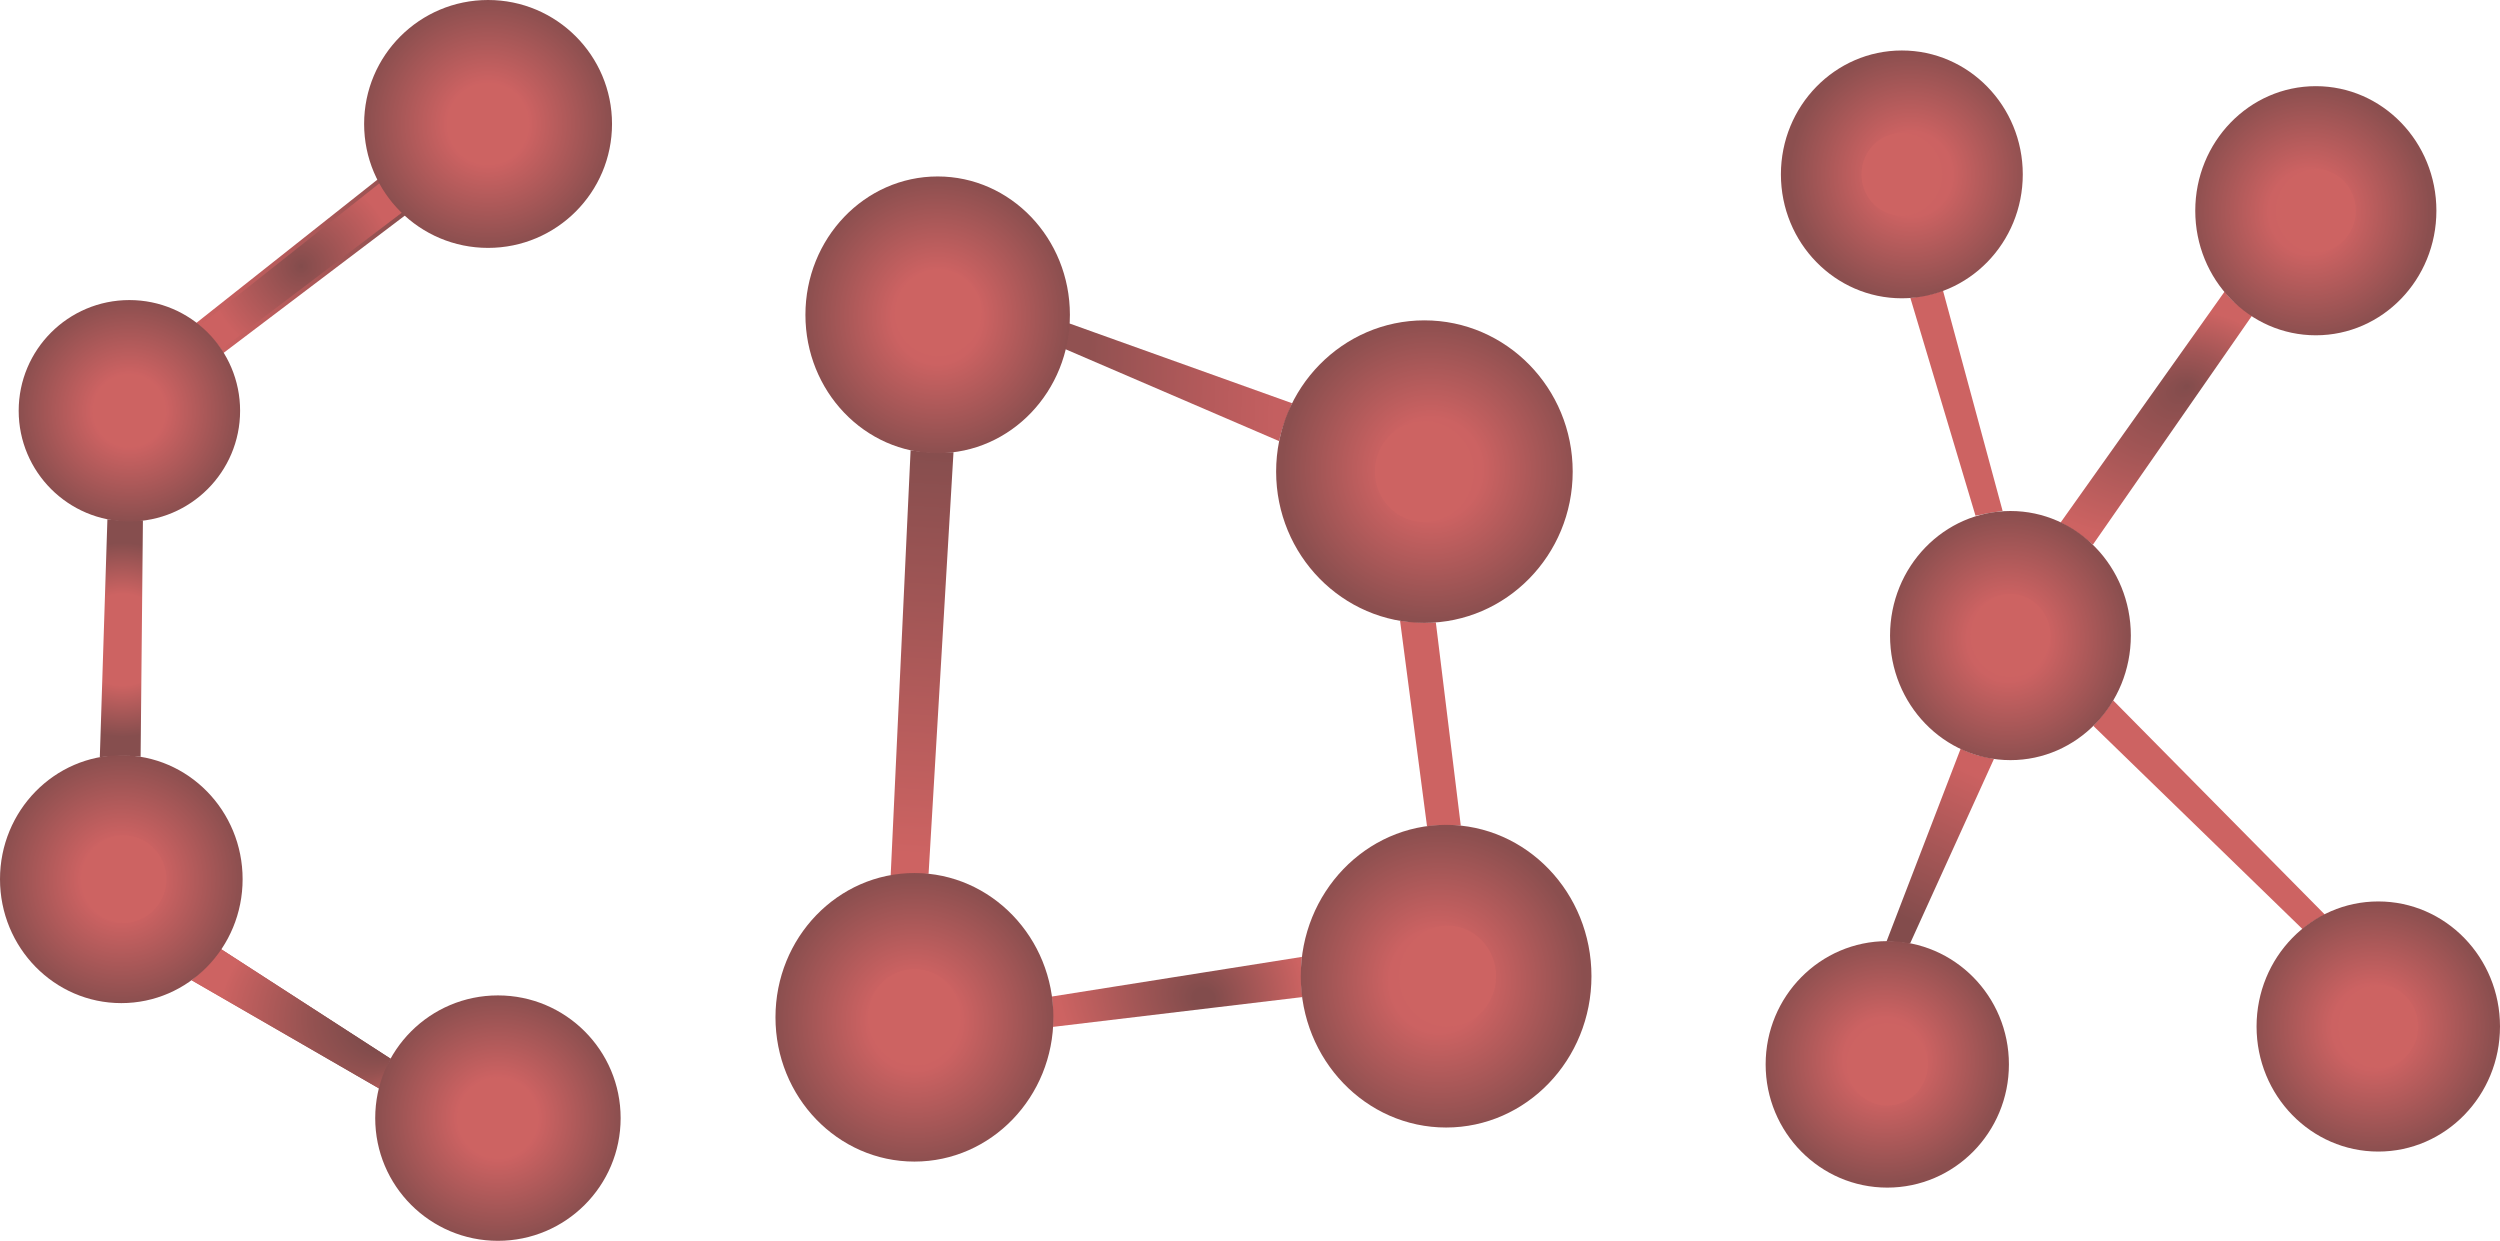 <svg xmlns="http://www.w3.org/2000/svg" width="606.11" height="300.83" viewBox="0 0 606.11 300.83"><defs><radialGradient id="svgID0" cx="34.3" cy="322.8" r="41.69" fx="43.12" fy="322.8" gradientTransform="matrix(.695 .255 -.205 .638 328.68 25.29)" gradientUnits="userSpaceOnUse"><stop offset=".08" stop-color="#824c4c"/><stop offset="1" stop-color="#cd6362"/></radialGradient><radialGradient id="svgID1" cx="773.11" cy="-212.85" r="52.53" fx="822.88" fy="-229.66" gradientTransform="matrix(-.175 -.719 .622 -.151 801.98 719.63)" gradientUnits="userSpaceOnUse"><stop offset=".15" stop-color="#894e4e"/><stop offset=".64" stop-color="#cd6362"/></radialGradient><radialGradient id="svgID2" cx="1158.62" cy="257.83" r="54.73" fx="1141.3" fy="268.48" gradientTransform="matrix(-.685 .28 -.212 -.518 1369.01 -86.92)" gradientUnits="userSpaceOnUse"><stop offset="0" stop-color="#824c4c"/><stop offset=".38" stop-color="#a15555"/><stop offset=".85" stop-color="#cd6362"/></radialGradient><radialGradient id="svgID3" cx="73.02" cy="64.53" r="22.92" fx="73.02" fy="64.53" gradientUnits="userSpaceOnUse"><stop offset="0" stop-color="#834c4c"/><stop offset="1" stop-color="#cc6161"/></radialGradient><radialGradient id="svgID4" cx="-335.66" cy="-49.33" r="23.52" fx="-335.66" fy="-49.33" gradientTransform="rotate(128.98 -201.751 140.067)" gradientUnits="userSpaceOnUse"><stop offset=".47" stop-color="#cd6362"/><stop offset="1" stop-color="#864e4e"/></radialGradient><radialGradient id="svgID5" cx="73.68" cy="247.12" r="29.64" fx="100.43" fy="247.12" gradientUnits="userSpaceOnUse"><stop offset=".27" stop-color="#814c4c"/><stop offset=".45" stop-color="#955251"/><stop offset=".81" stop-color="#c86160"/><stop offset=".84" stop-color="#cd6362"/></radialGradient><radialGradient id="svgID6" cx="118.33" cy="30.05" r="30.05" fx="118.33" fy="30.05" gradientUnits="userSpaceOnUse"><stop offset=".34" stop-color="#cc6262"/><stop offset="1" stop-color="#8b4f4f"/></radialGradient><radialGradient id="svgID7" cx="31.37" cy="99.59" r="26.84" fx="31.37" fy="99.59" href="#svgID6"/><radialGradient id="svgID8" cx="35.99" cy="213.15" r="30.05" fx="35.99" fy="213.15" gradientTransform="matrix(.98 0 0 1 -5.81 0)" href="#svgID6"/><radialGradient id="svgID9" cx="120.72" cy="271.08" r="29.75" fx="120.72" fy="271.08" href="#svgID6"/><radialGradient id="svgIDa" cx="345.74" cy="114.51" r="36.49" fx="345.74" fy="114.51" gradientTransform="matrix(.99 0 0 1 4.65 -.73)" href="#svgID6"/><radialGradient id="svgIDb" cx="231.23" cy="74.28" r="33.04" fx="231.23" fy="74.28" gradientTransform="matrix(.97 0 0 1.02 2.98 .9)" href="#svgID6"/><radialGradient id="svgIDc" cx="224.26" cy="246.76" r="34.75" fx="224.26" fy="246.76" gradientTransform="matrix(.97 0 0 1.01 4.28 -1.72)" href="#svgID6"/><radialGradient id="svgIDd" cx="350.93" cy="238.2" r="35.78" fx="350.93" fy="238.2" gradientTransform="matrix(.98 0 0 1.03 5.01 -7.6)" href="#svgID6"/><radialGradient id="svgIDe" cx="462.21" cy="257.43" r="29.45" fx="462.21" fy="257.43" gradientTransform="matrix(1 0 0 1.01 -5.2 -3.09)" href="#svgID6"/><radialGradient id="svgIDf" cx="583.8" cy="250.65" r="29.45" fx="583.8" fy="250.65" gradientTransform="matrix(1 0 0 1.03 -8.27 -9.18)" href="#svgID6"/><radialGradient id="svgIDg" cx="491.31" cy="157.67" r="29.45" fx="491.31" fy="157.67" gradientTransform="matrix(.99 0 0 1.03 .5 -7.59)" href="#svgID6"/><radialGradient id="svgIDh" cx="465.31" cy="48.87" r="29.45" fx="465.31" fy="48.87" gradientTransform="matrix(1 0 0 1.02 -2.05 -7.57)" href="#svgID6"/><radialGradient id="svgIDi" cx="566.47" cy="57.23" r="29.45" fx="566.47" fy="57.23" gradientTransform="matrix(.99 0 0 1.03 -.75 -7.6)" href="#svgID6"/><linearGradient id="svgIDj" x1="-113.88" x2="-32.92" y1="475.81" y2="414.68" gradientTransform="matrix(.653 -.731 .709 .633 -45.19 -177.49)" gradientUnits="userSpaceOnUse"><stop offset="0" stop-color="#cd6362"/><stop offset=".83" stop-color="#925151"/><stop offset="1" stop-color="#864e4e"/></linearGradient><linearGradient id="svgIDk" x1="61.9" x2="107.94" y1="476.26" y2="428.33" gradientTransform="matrix(.455 .584 -.505 .394 476.38 -133.9)" gradientUnits="userSpaceOnUse"><stop offset="0" stop-color="#915151"/><stop offset=".64" stop-color="#b55a5b"/><stop offset="1" stop-color="#c45f60"/></linearGradient><linearGradient id="svgIDl" x1="270.16" x2="317.73" y1="459.81" y2="423.01" gradientTransform="matrix(.358 -.648 .56 .309 -4.9 227.3)" gradientUnits="userSpaceOnUse"><stop offset="0" stop-color="#cd6362"/><stop offset="1" stop-color="#cd6362"/></linearGradient><linearGradient id="svgIDm" x1="260.5" x2="319.82" y1="-90.91" y2="-128.62" gradientTransform="matrix(.644 -.364 .315 .557 320.11 367.24)" gradientUnits="userSpaceOnUse"><stop offset="0" stop-color="#834c4c"/><stop offset=".79" stop-color="#cc6161"/></linearGradient><linearGradient id="svgIDn" x1="47.49" x2="92.25" y1="61.31" y2="61.31" gradientUnits="userSpaceOnUse"><stop offset="0" stop-color="#cc6161"/><stop offset="1" stop-color="#9b5353"/></linearGradient><linearGradient id="svgIDo" x1="53.53" x2="98.29" y1="68.49" y2="68.49" gradientUnits="userSpaceOnUse"><stop offset="0" stop-color="#cc6161"/><stop offset="1" stop-color="#8b4f4f"/></linearGradient><linearGradient id="svgIDp" x1="23.69" x2="26.54" y1="154.68" y2="154.68" gradientUnits="userSpaceOnUse"><stop offset="0" stop-color="#8a4f4f"/><stop offset="1" stop-color="#bd5d5d"/></linearGradient><linearGradient id="svgIDq" x1="46.46" x2="92.58" y1="246.98" y2="246.98" gradientUnits="userSpaceOnUse"><stop offset="0" stop-color="#cd6362"/><stop offset=".27" stop-color="#b85c5c"/><stop offset=".82" stop-color="#854d4d"/><stop offset=".86" stop-color="#814c4c"/></linearGradient><linearGradient id="svgIDr" x1="53.24" x2="95.23" y1="243.3" y2="243.3" gradientUnits="userSpaceOnUse"><stop offset="0" stop-color="#cd6362"/><stop offset="1" stop-color="#cd6362"/></linearGradient><linearGradient id="svgIDs" x1="46.28" x2="92.41" y1="250.5" y2="250.5" href="#svgIDl"/><style>.cls-6{stroke-width:0;fill:#cd6362}</style></defs><path fill="url(#svgIDj)" stroke-width="0" d="m231.17 109.65-6.04 102.2s-7.95.33-9.19.33l4.83-102.99c3.88.55 5.7.56 10.39.46Z"/><path fill="url(#svgIDk)" stroke-width="0" d="m310.12 106.95-51.91-22.33s.66-3.43.9-6.26l54.15 19.4c-1.77 4.61-2.4 5.73-3.15 9.19Z"/><path fill="url(#svgIDl)" stroke-width="0" d="m348.11 150.9 6.05 49.27s-5.66-.12-8.19.13l-6.53-49.78c3.02.31 5.9.49 8.66.38Z"/><path fill="url(#svgID0)" stroke-width="0" d="m315.71 241.74-60.4 7.22s.07-3.93-.28-7.36l60.61-9.61c-.38 4.22-.19 5.68.07 9.75"/><path fill="url(#svgIDm)" stroke-width="0" d="m483.42 184-20.34 44.76s-4.53-.58-5.73-.44l18-46.8c3.87 1.81 5.13 1.78 8.07 2.48"/><path fill="url(#svgID1)" stroke-width="0" d="m512.32 169.8 51.37 51.98s-3.21 1.43-5.42 3.51l-50.75-49.3c1.81-2.09 2.46-2.62 4.79-6.18Z"/><path fill="url(#svgID2)" stroke-width="0" d="m499.59 126.67 39.79-56.03s.95 2.13 6.65 5.83l-38.62 55.58c-3.04-2.48-3.98-3.23-7.82-5.37Z"/><path d="m471.05 70.39 14.47 53.47s-3.58.49-6.57 1.18l-15.79-52.79c4.8-.83 5.69-1.01 7.89-1.86" class="cls-6"/><path fill="url(#svgID3)" stroke-width="0" d="M97.98 51.9 53.99 85.22s-2.14-3.24-5.93-6.52l43.88-34.85c2.04 3.23 3.85 5.82 6.04 8.05"/><path fill="none" stroke="url(#svgIDn)" stroke-miterlimit="10" d="M91.94 43.84 47.8 78.77"/><path fill="none" stroke="url(#svgIDo)" stroke-miterlimit="10" d="M97.98 51.77 53.83 85.21"/><path fill="url(#svgID4)" stroke-width="0" d="m24.2 183.57 1.84-57.68s3.77.53 8.61.28l-.56 57.3c-3.39-.38-6.77-.22-9.88.1Z"/><path fill="url(#svgIDq)" stroke-width="0" d="m53.53 230.07 41.2 26.63s-1.14 2.17-2.81 7.2l-45.46-26.24c2.68-2.2 5.37-4.97 7.07-7.58Z"/><path fill="url(#svgID5)" stroke-width="0" d="m53.53 230.07 41.2 26.63s-1.14 2.17-2.81 7.2l-45.46-26.24c2.68-2.2 5.37-4.97 7.07-7.58Z"/><circle cx="118.33" cy="30.05" r="30.05" fill="url(#svgID6)" stroke-width="0"/><circle cx="118.33" cy="30.05" r="10.04" class="cls-6"/><circle cx="31.37" cy="99.59" r="26.84" fill="url(#svgID7)" stroke-width="0"/><circle cx="31.37" cy="99.59" r="8.97" class="cls-6"/><ellipse cx="29.41" cy="213.15" fill="url(#svgID8)" stroke-width="0" rx="29.41" ry="30.05"/><ellipse cx="29.96" cy="213.15" class="cls-6" rx="10.38" ry="10.6"/><circle cx="120.72" cy="271.08" r="29.75" fill="url(#svgID9)" stroke-width="0"/><circle cx="120.72" cy="271.08" r="9.94" class="cls-6"/><ellipse cx="345.34" cy="114.34" fill="url(#svgIDa)" stroke-width="0" rx="35.95" ry="36.67"/><ellipse cx="345.34" cy="114.34" class="cls-6" rx="12.01" ry="12.25"/><ellipse cx="227.33" cy="76.33" fill="url(#svgIDb)" stroke-width="0" rx="32.06" ry="33.55"/><circle cx="227.46" cy="75.82" r="10.55" class="cls-6"/><ellipse cx="221.7" cy="246.64" fill="url(#svgIDc)" stroke-width="0" rx="33.69" ry="34.98"/><ellipse cx="221.7" cy="246.64" class="cls-6" rx="11.26" ry="11.69"/><ellipse cx="350.6" cy="236.67" fill="url(#svgIDd)" stroke-width="0" rx="35.24" ry="36.69"/><ellipse cx="350.95" cy="236.67" class="cls-6" rx="11.77" ry="12.26"/><ellipse cx="457.56" cy="258.05" fill="url(#svgIDe)" stroke-width="0" rx="29.49" ry="29.88"/><ellipse cx="457.56" cy="258.05" class="cls-6" rx="9.85" ry="9.98"/><ellipse cx="576.6" cy="248.87" fill="url(#svgIDf)" stroke-width="0" rx="29.51" ry="30.32"/><ellipse cx="576.6" cy="248.87" class="cls-6" rx="9.69" ry="10.09"/><ellipse cx="487.42" cy="154.09" fill="url(#svgIDg)" stroke-width="0" rx="29.19" ry="30.2"/><ellipse cx="487.42" cy="154.09" class="cls-6" rx="9.69" ry="10.09"/><ellipse cx="461.09" cy="42.28" fill="url(#svgIDh)" stroke-width="0" rx="29.32" ry="30.04"/><ellipse cx="461.09" cy="42.28" class="cls-6" rx="9.79" ry="10.04"/><ellipse cx="561.46" cy="51.09" fill="url(#svgIDi)" stroke-width="0" rx="29.23" ry="30.2"/><ellipse cx="561.46" cy="51.09" class="cls-6" rx="9.69" ry="10.09"/></svg>
